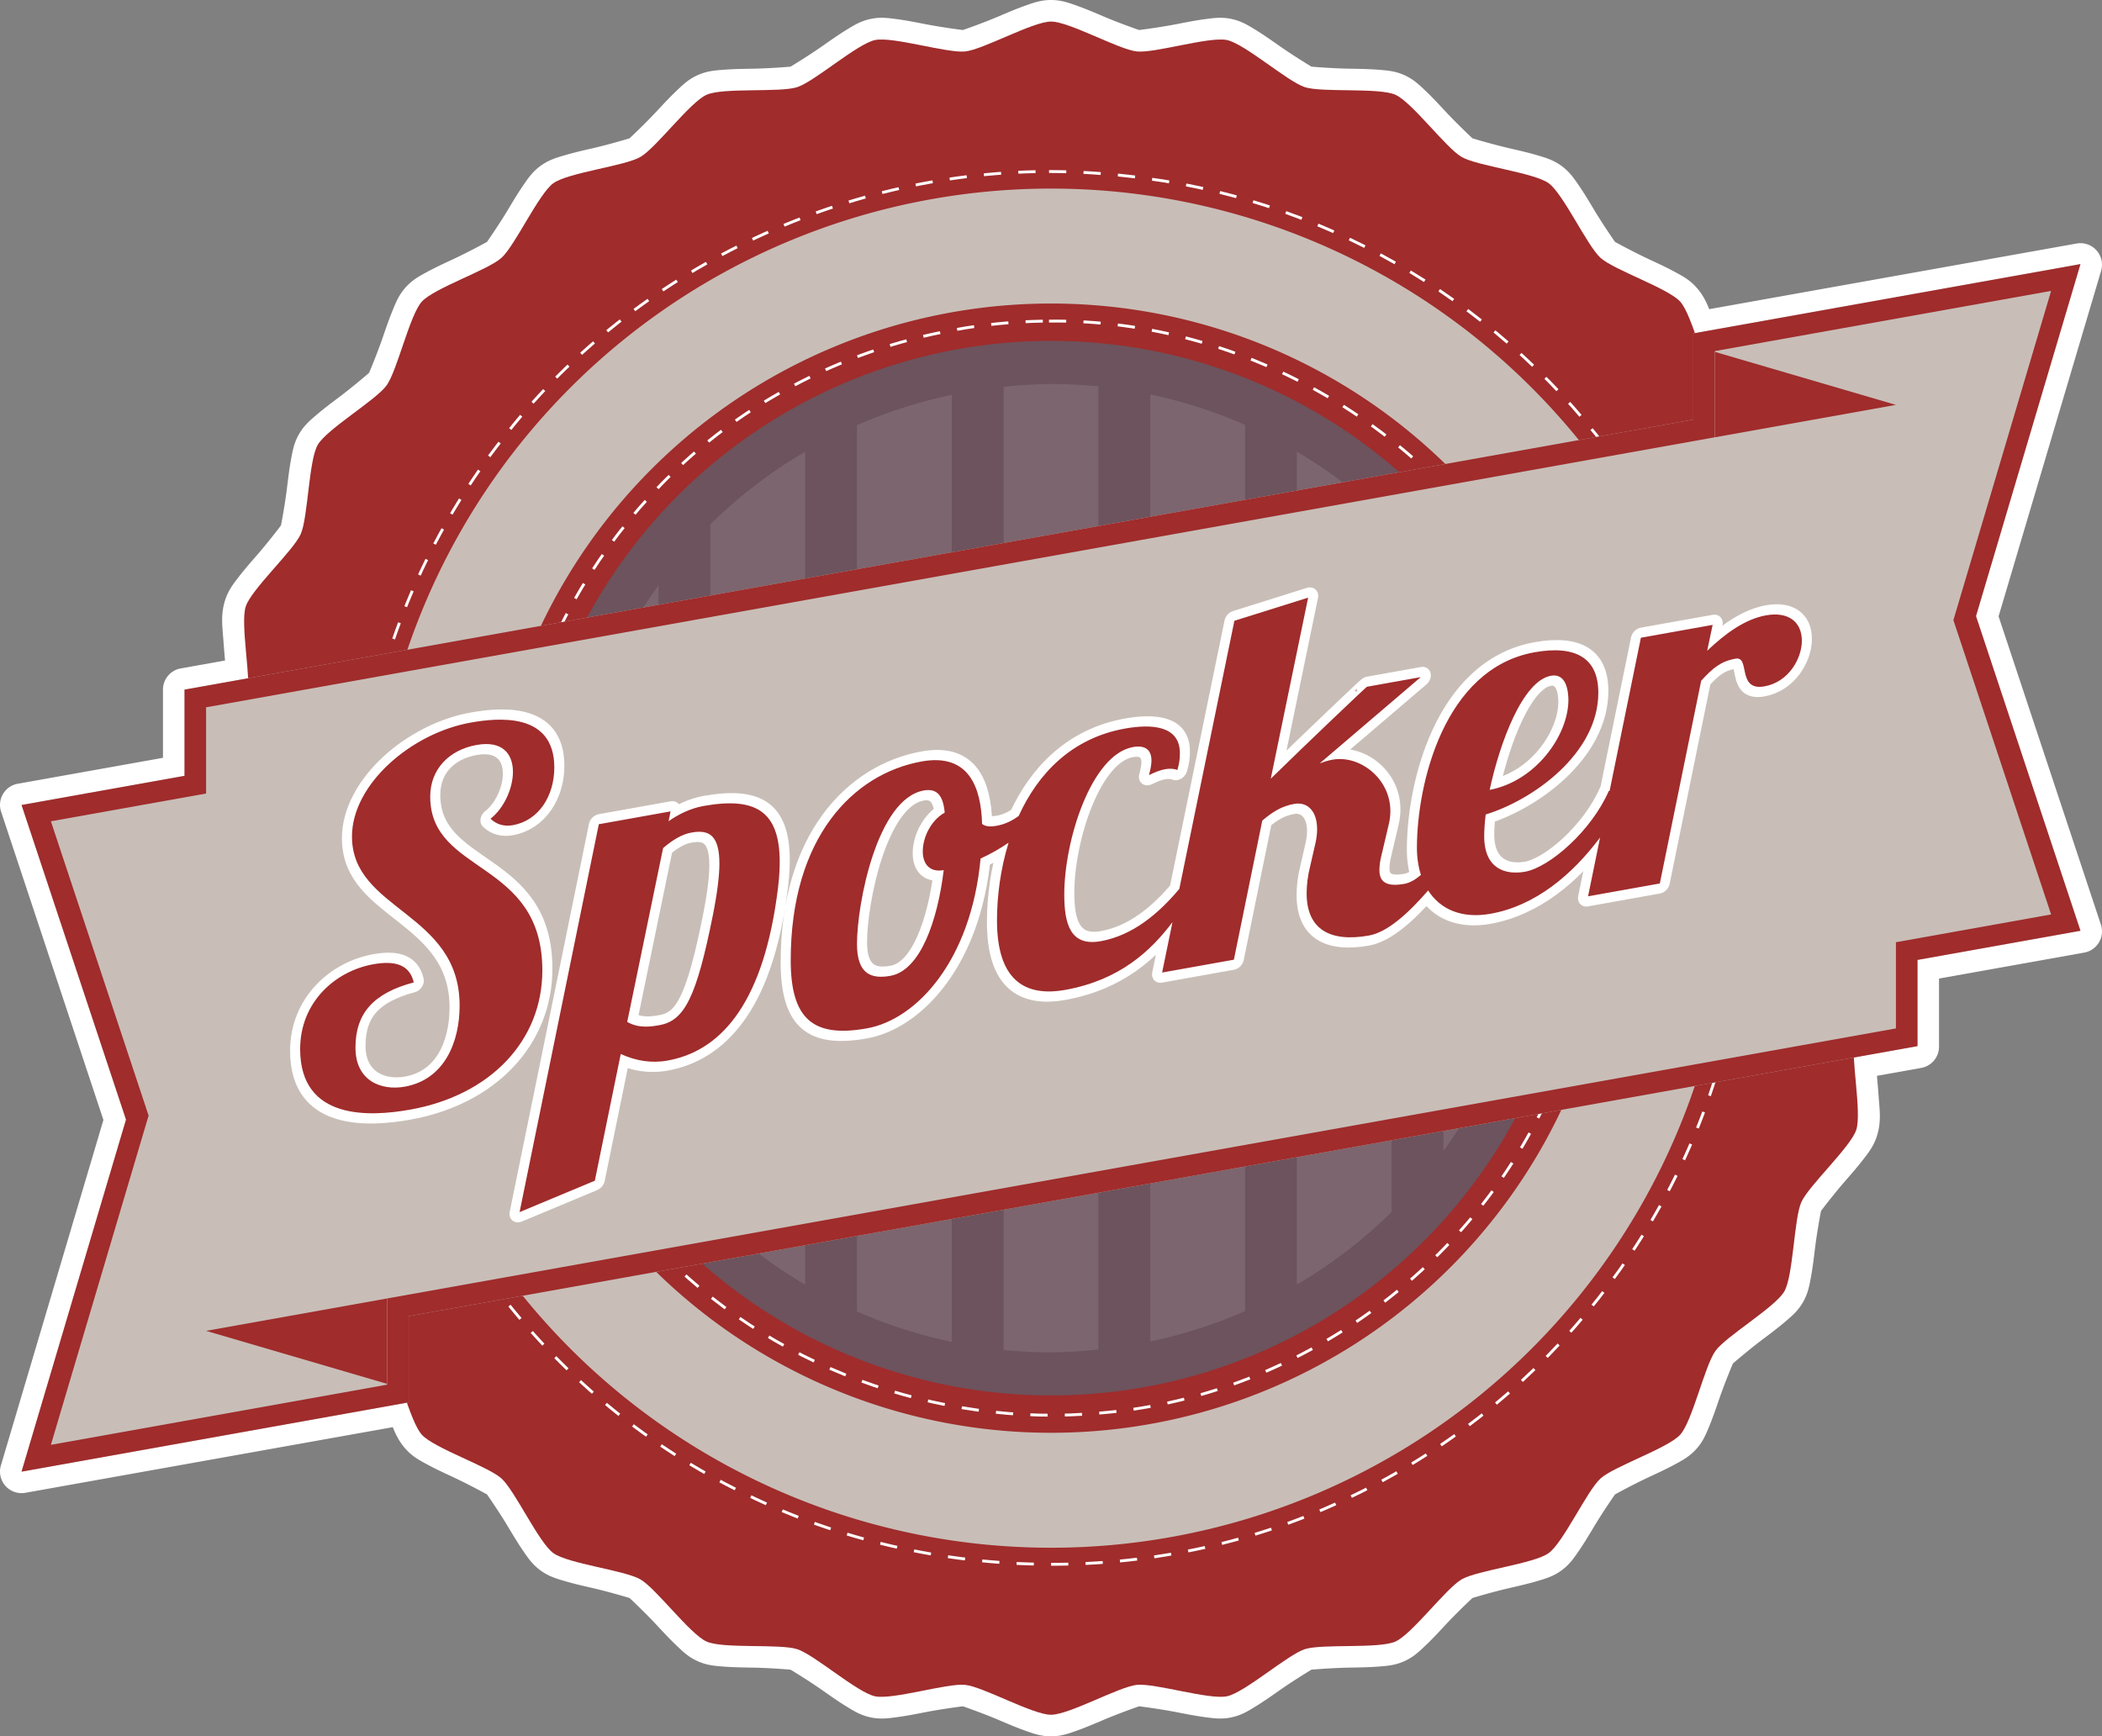 <?xml version="1.0" encoding="UTF-8" standalone="no"?>
<!-- Created with Inkscape (http://www.inkscape.org/) -->

<svg
   xmlns:dc="http://purl.org/dc/elements/1.1/"
   xmlns:cc="http://creativecommons.org/ns#"
   xmlns:rdf="http://www.w3.org/1999/02/22-rdf-syntax-ns#"
   xmlns:svg="http://www.w3.org/2000/svg"
   xmlns="http://www.w3.org/2000/svg"
   xmlns:sodipodi="http://sodipodi.sourceforge.net/DTD/sodipodi-0.dtd"
   xmlns:inkscape="http://www.inkscape.org/namespaces/inkscape"
   width="206.422mm"
   height="170.536mm"
   viewBox="0 0 731.418 604.262"
   id="svg2"
   version="1.1"
   inkscape:version="0.91 r"
   sodipodi:docname="retro_spocker.svg">
  <rect x="0" y="0" width="731.418" height="604.262" fill="#808080" stroke="none"/>
  <defs
     id="defs4" />
  <sodipodi:namedview
     id="base"
     pagecolor="#ffffff"
     bordercolor="#666666"
     borderopacity="1.0"
     inkscape:pageopacity="0.0"
     inkscape:pageshadow="2"
     inkscape:zoom="1"
     inkscape:cx="340.42857"
     inkscape:cy="310.26456"
     inkscape:document-units="px"
     inkscape:current-layer="g4219"
     showgrid="false"
     inkscape:showpageshadow="false"
     showborder="false"
     inkscape:object-paths="false"
     inkscape:object-nodes="false"
     inkscape:snap-others="false"
     inkscape:snap-nodes="true"
     inkscape:window-width="1920"
     inkscape:window-height="1056"
     inkscape:window-x="0"
     inkscape:window-y="24"
     inkscape:window-maximized="1"
     fit-margin-top="0"
     fit-margin-left="0"
     fit-margin-right="0"
     fit-margin-bottom="0" />
  <g
     inkscape:label="Layer 1"
     inkscape:groupmode="layer"
     id="layer1"
     transform="translate(61.081,-105.934)">
    <g
       id="g4219"
       transform="matrix(1,-0.179,0,1,0,54.427)">
      <path
         style="color:#000000;font-style:normal;font-variant:normal;font-weight:normal;font-stretch:normal;font-size:medium;line-height:normal;font-family:sans-serif;text-indent:0;text-align:start;text-decoration:none;text-decoration-line:none;text-decoration-style:solid;text-decoration-color:#000000;letter-spacing:normal;word-spacing:normal;text-transform:none;direction:ltr;block-progression:tb;writing-mode:lr-tb;baseline-shift:baseline;text-anchor:start;white-space:normal;clip-rule:nonzero;display:inline;overflow:visible;visibility:visible;opacity:1;isolation:auto;mix-blend-mode:normal;color-interpolation:sRGB;color-interpolation-filters:linearRGB;solid-color:#000000;solid-opacity:1;fill:#ffffff;fill-opacity:1;fill-rule:nonzero;stroke:none;stroke-width:15;stroke-linecap:butt;stroke-linejoin:round;stroke-miterlimit:4;stroke-dasharray:none;stroke-dashoffset:0;stroke-opacity:1;color-rendering:auto;image-rendering:auto;shape-rendering:auto;text-rendering:auto;enable-background:accumulate"
         d="m 304.629,105.934 c -3.507,0 -6.042,0.929 -8.959,1.963 -2.917,1.034 -5.966,2.325 -8.939,3.596 -5.947,2.542 -12.713,4.882 -12.76,4.887 -0.047,0.005 -7.151,-0.878 -13.496,-2.129 -3.173,-0.625 -6.424,-1.251 -9.492,-1.656 -3.068,-0.405 -5.74,-0.788 -9.17,-0.059 -3.43,0.729 -5.717,2.165 -8.355,3.783 -2.639,1.618 -5.352,3.513 -7.996,5.375 -5.289,3.723 -11.422,7.419 -11.467,7.434 -0.045,0.015 -7.176,0.628 -13.643,0.725 -3.233,0.048 -6.543,0.112 -9.629,0.354 -3.086,0.242 -5.779,0.423 -8.982,1.85 -3.203,1.426 -5.14,3.306 -7.385,5.438 -2.244,2.131 -4.506,4.547 -6.705,6.918 -4.399,4.741 -9.627,9.631 -9.668,9.654 -0.041,0.024 -6.892,2.108 -13.197,3.547 -3.153,0.719 -6.376,1.47 -9.344,2.348 -2.968,0.878 -5.565,1.615 -8.402,3.676 -2.837,2.061 -4.342,4.304 -6.094,6.855 -1.752,2.551 -3.461,5.386 -5.119,8.162 -3.316,5.552 -7.413,11.422 -7.447,11.453 -0.035,0.031 -6.303,3.495 -12.172,6.213 -2.934,1.359 -5.932,2.762 -8.652,4.238 -2.721,1.476 -5.109,2.738 -7.455,5.344 -2.347,2.606 -3.35,5.111 -4.533,7.971 -1.183,2.86 -2.266,5.989 -3.311,9.049 -2.09,6.12 -4.879,12.714 -4.906,12.752 -0.028,0.038 -5.436,4.727 -10.611,8.605 -2.588,1.939 -5.228,3.936 -7.582,5.945 -2.354,2.009 -4.428,3.738 -6.182,6.775 -1.753,3.037 -2.214,5.697 -2.777,8.74 -0.563,3.044 -0.971,6.328 -1.357,9.539 -0.772,6.421 -2.129,13.451 -2.148,13.494 -0.019,0.043 -4.335,5.755 -8.59,10.625 -2.128,2.435 -4.297,4.936 -6.182,7.391 -1.885,2.455 -3.551,4.577 -4.635,7.912 -1.628,5.01 -1.001,9.054 -0.648,13.904 0.184,2.53 0.371,4.737 0.592,7.189 l -15.42,2.756 a 7.501,7.501 0 0 0 -6.182,7.383 l 0,23.721 -50.527,9.029 a 7.501,7.501 0 0 0 -5.799,9.746 L -25.094,495.695 -60.771,615.932 a 7.501,7.501 0 0 0 8.508,9.516 L 75.6,602.604 c 1.032,2.626 2.284,5.164 4.5,7.625 2.347,2.606 4.734,3.868 7.455,5.344 2.721,1.476 5.718,2.879 8.652,4.238 5.869,2.718 12.137,6.182 12.172,6.213 0.035,0.031 4.131,5.901 7.447,11.453 1.658,2.776 3.367,5.611 5.119,8.162 1.752,2.551 3.257,4.794 6.094,6.855 2.837,2.061 5.434,2.798 8.402,3.676 2.968,0.878 6.191,1.628 9.344,2.348 6.306,1.439 13.156,3.523 13.197,3.547 0.041,0.024 5.269,4.913 9.668,9.654 2.199,2.37 4.461,4.787 6.705,6.918 2.244,2.131 4.181,4.011 7.385,5.438 3.203,1.426 5.897,1.608 8.982,1.85 3.086,0.242 6.396,0.305 9.629,0.354 6.466,0.097 13.597,0.71 13.643,0.725 0.045,0.015 6.178,3.71 11.467,7.434 2.644,1.862 5.358,3.757 7.996,5.375 2.639,1.618 4.925,3.054 8.355,3.783 3.43,0.729 6.101,0.347 9.17,-0.059 3.068,-0.405 6.32,-1.031 9.492,-1.656 6.345,-1.251 13.449,-2.134 13.496,-2.129 0.047,0.005 6.813,2.344 12.76,4.887 2.974,1.271 6.022,2.562 8.939,3.596 2.917,1.034 5.452,1.963 8.959,1.963 3.507,0 6.04,-0.929 8.957,-1.963 2.917,-1.034 5.968,-2.325 8.941,-3.596 5.947,-2.542 12.711,-4.882 12.758,-4.887 0.047,-0.005 7.151,0.878 13.496,2.129 3.173,0.625 6.424,1.251 9.492,1.656 3.068,0.405 5.74,0.788 9.17,0.059 3.43,-0.729 5.717,-2.165 8.355,-3.783 2.639,-1.618 5.352,-3.513 7.996,-5.375 5.289,-3.723 11.422,-7.419 11.467,-7.434 0.045,-0.015 7.176,-0.628 13.643,-0.725 3.233,-0.048 6.543,-0.112 9.629,-0.354 3.086,-0.242 5.779,-0.423 8.982,-1.85 3.203,-1.426 5.14,-3.306 7.385,-5.438 2.244,-2.131 4.506,-4.547 6.705,-6.918 4.399,-4.741 9.627,-9.631 9.668,-9.654 0.041,-0.024 6.892,-2.108 13.197,-3.547 3.153,-0.719 6.376,-1.47 9.344,-2.348 2.968,-0.878 5.565,-1.615 8.402,-3.676 2.837,-2.061 4.342,-4.304 6.094,-6.855 1.752,-2.551 3.461,-5.386 5.119,-8.162 3.316,-5.552 7.413,-11.422 7.447,-11.453 0.035,-0.031 6.303,-3.495 12.172,-6.213 2.934,-1.359 5.932,-2.762 8.652,-4.238 2.721,-1.476 5.109,-2.738 7.455,-5.344 2.347,-2.606 3.35,-5.111 4.533,-7.971 1.183,-2.86 2.266,-5.989 3.311,-9.049 2.09,-6.12 4.879,-12.714 4.906,-12.752 0.028,-0.038 5.436,-4.727 10.611,-8.605 2.588,-1.939 5.228,-3.936 7.582,-5.945 2.354,-2.009 4.428,-3.738 6.182,-6.775 1.753,-3.037 2.214,-5.697 2.777,-8.74 0.563,-3.043 0.971,-6.328 1.357,-9.539 0.772,-6.421 2.129,-13.451 2.148,-13.494 0.019,-0.043 4.335,-5.755 8.59,-10.625 2.128,-2.435 4.297,-4.936 6.182,-7.391 1.885,-2.455 3.551,-4.577 4.635,-7.912 1.628,-5.01 1.001,-9.054 0.648,-13.904 -0.184,-2.53 -0.371,-4.737 -0.592,-7.189 l 15.42,-2.756 a 7.501,7.501 0 0 0 6.182,-7.383 l 0,-23.721 50.527,-9.029 a 7.501,7.501 0 0 0 5.799,-9.746 L 634.35,320.434 670.027,200.197 a 7.501,7.501 0 0 0 -8.508,-9.516 l -127.863,22.846 c -1.032,-2.627 -2.283,-5.165 -4.5,-7.627 -2.347,-2.606 -4.734,-3.868 -7.455,-5.344 -2.721,-1.476 -5.718,-2.879 -8.652,-4.238 -5.869,-2.718 -12.137,-6.182 -12.172,-6.213 -0.035,-0.031 -4.131,-5.901 -7.447,-11.453 -1.658,-2.776 -3.367,-5.611 -5.119,-8.162 -1.752,-2.551 -3.257,-4.794 -6.094,-6.855 -2.837,-2.061 -5.434,-2.798 -8.402,-3.676 -2.968,-0.878 -6.191,-1.628 -9.344,-2.348 -6.306,-1.439 -13.156,-3.523 -13.197,-3.547 -0.041,-0.024 -5.269,-4.913 -9.668,-9.654 -2.199,-2.37 -4.461,-4.787 -6.705,-6.918 -2.244,-2.131 -4.181,-4.011 -7.385,-5.438 -3.203,-1.426 -5.897,-1.608 -8.982,-1.85 -3.086,-0.242 -6.396,-0.305 -9.629,-0.354 -6.466,-0.097 -13.597,-0.71 -13.643,-0.725 -0.045,-0.015 -6.178,-3.71 -11.467,-7.434 -2.644,-1.862 -5.358,-3.757 -7.996,-5.375 -2.639,-1.618 -4.925,-3.054 -8.355,-3.783 -3.43,-0.729 -6.101,-0.347 -9.17,0.059 -3.068,0.405 -6.32,1.031 -9.492,1.656 -6.345,1.251 -13.45,2.134 -13.496,2.129 -0.047,-0.005 -6.811,-2.344 -12.758,-4.887 -2.973,-1.271 -6.024,-2.562 -8.941,-3.596 -2.917,-1.034 -5.45,-1.963 -8.957,-1.963 z"
         transform="matrix(1,0.179,0,1,0,-54.427)"
         id="path4322"
         inkscape:connector-curvature="0" />
      <g
         id="g4277">
        <path
           transform="matrix(1,0.179,0,1,0,-54.427)"
           inkscape:connector-curvature="0"
           id="path4224"
           d="m 559.786,555.38 c -3.163,5.479 -20.229,15.55 -23.947,20.669 -3.719,5.118 -8.024,24.461 -12.257,29.162 -4.233,4.702 -23.02,11.005 -27.721,15.238 -4.702,4.233 -12.934,22.258 -18.052,25.977 -5.118,3.719 -24.805,5.978 -30.284,9.142 -5.479,3.163 -17.279,19.082 -23.059,21.656 -5.78,2.573 -25.506,0.691 -31.523,2.646 -6.017,1.955 -20.869,15.073 -27.057,16.388 -6.188,1.315 -25.092,-4.627 -31.384,-3.966 -6.292,0.661 -23.547,10.405 -29.873,10.405 -6.327,0 -23.581,-9.743 -29.873,-10.405 -6.292,-0.661 -25.195,5.282 -31.384,3.966 -6.188,-1.315 -21.04,-14.433 -27.057,-16.388 -6.017,-1.955 -25.743,-0.072 -31.523,-2.646 -5.78,-2.573 -17.58,-18.492 -23.059,-21.656 -5.479,-3.163 -25.165,-5.423 -30.284,-9.142 -5.118,-3.719 -13.351,-21.743 -18.052,-25.977 -4.702,-4.233 -23.488,-10.537 -27.721,-15.238 -4.233,-4.702 -8.538,-24.044 -12.257,-29.162 -3.719,-5.118 -20.784,-15.19 -23.947,-20.669 -3.163,-5.479 -3.353,-25.294 -5.926,-31.073 -2.573,-5.78 -17.172,-19.179 -19.127,-25.196 -1.955,-6.017 1.979,-25.438 0.664,-31.626 -1.315,-6.188 -12.809,-22.33 -13.47,-28.622 -0.661,-6.292 7.225,-24.471 7.225,-30.797 0,-6.327 -7.886,-24.505 -7.225,-30.797 0.661,-6.292 12.155,-22.434 13.47,-28.622 1.315,-6.188 -2.619,-25.609 -0.664,-31.626 1.955,-6.017 16.553,-19.416 19.127,-25.196 2.573,-5.78 2.763,-25.594 5.926,-31.073 3.163,-5.479 20.229,-15.55 23.947,-20.669 3.719,-5.118 8.024,-24.461 12.257,-29.162 4.233,-4.702 23.02,-11.005 27.721,-15.238 4.702,-4.233 12.934,-22.258 18.052,-25.977 5.118,-3.719 24.805,-5.978 30.284,-9.142 5.479,-3.163 17.279,-19.082 23.059,-21.656 5.78,-2.573 25.506,-0.691 31.523,-2.646 6.017,-1.955 20.869,-15.073 27.057,-16.388 6.188,-1.315 25.092,4.627 31.384,3.966 6.292,-0.661 23.547,-10.405 29.873,-10.405 6.327,0 23.581,9.743 29.873,10.405 6.292,0.661 25.195,-5.282 31.384,-3.966 6.188,1.315 21.04,14.433 27.057,16.388 6.017,1.955 25.743,0.072 31.523,2.646 5.78,2.573 17.58,18.492 23.059,21.656 5.479,3.163 25.165,5.423 30.284,9.142 5.118,3.719 13.351,21.743 18.052,25.977 4.702,4.233 23.488,10.537 27.721,15.238 4.233,4.702 8.538,24.044 12.257,29.162 3.719,5.118 20.784,15.19 23.947,20.669 3.163,5.479 3.353,25.294 5.926,31.073 2.573,5.78 17.172,19.179 19.127,25.196 1.955,6.017 -1.979,25.438 -0.664,31.626 1.315,6.188 12.809,22.33 13.47,28.622 0.661,6.292 -7.225,24.471 -7.225,30.797 0,6.327 7.886,24.505 7.225,30.797 -0.661,6.292 -12.155,22.434 -13.47,28.622 -1.315,6.188 2.619,25.609 0.664,31.626 -1.955,6.017 -16.553,19.416 -19.127,25.196 -2.573,5.78 -2.763,25.594 -5.926,31.073 z"
           style="color:#000000;clip-rule:nonzero;display:inline;overflow:visible;visibility:visible;opacity:1;isolation:auto;mix-blend-mode:normal;color-interpolation:sRGB;color-interpolation-filters:linearRGB;solid-color:#000000;solid-opacity:1;fill:#a02c2c;fill-opacity:1;fill-rule:nonzero;stroke:none;stroke-width:15;stroke-linecap:butt;stroke-linejoin:miter;stroke-miterlimit:4;stroke-dasharray:none;stroke-dashoffset:0;stroke-opacity:1;color-rendering:auto;image-rendering:auto;shape-rendering:auto;text-rendering:auto;enable-background:accumulate" />
        <path
           transform="matrix(1,0.179,0,1,0,-54.427)"
           id="path4230"
           d="m 304.627,171.564 a 236.5,236.5 0 0 0 -236.498,236.5 236.5,236.5 0 0 0 236.5,236.5 236.5,236.5 0 0 0 236.5,-236.5 236.5,236.5 0 0 0 -236.502,-236.5 z m 0,40 a 196.5,196.5 0 0 1 196.502,196.5 196.5,196.5 0 0 1 -196.5,196.5 196.5,196.5 0 0 1 -196.5,-196.5 196.5,196.5 0 0 1 196.498,-196.5 z"
           style="color:#000000;clip-rule:nonzero;display:inline;overflow:visible;visibility:visible;opacity:1;isolation:auto;mix-blend-mode:normal;color-interpolation:sRGB;color-interpolation-filters:linearRGB;solid-color:#000000;solid-opacity:1;fill:#c8beb7;fill-opacity:1;fill-rule:nonzero;stroke:none;stroke-width:15;stroke-linecap:butt;stroke-linejoin:miter;stroke-miterlimit:4;stroke-dasharray:none;stroke-dashoffset:0;stroke-opacity:1;color-rendering:auto;image-rendering:auto;shape-rendering:auto;text-rendering:auto;enable-background:accumulate"
           inkscape:connector-curvature="0" />
        <path
           transform="matrix(1,0.179,0,1,0,-54.427)"
           inkscape:connector-curvature="0"
           id="path4237"
           d="m 299.248,165.672 c -71.618,1.52 -141.8,36.379 -185.622,93.168 -43.864,55.949 -61.472,131.643 -45.763,201.093 15.336,71.114 64.436,134.046 130.002,165.718 65.539,32.458 145.875,33.049 211.654,0.908 62.723,-29.972 111.372,-87.969 129.083,-155.288 18.919,-69.134 5.213,-146.39 -37.013,-204.407 -38.185,-53.473 -98.778,-90.326 -164.002,-98.868 -12.694,-1.749 -25.524,-2.585 -38.338,-2.324 z m 4.678,52.012 c 68.234,-0.883 135.281,38.503 167.556,98.728 30.69,55.062 31.319,124.962 1.549,180.52 -29.396,56.087 -87.967,95.666 -151.243,100.74 -56.623,5.278 -115.761,-16.381 -154.917,-58.227 -38.794,-40.529 -58.25,-98.151 -51.337,-153.735 6.919,-60.57 45.019,-117.027 99.061,-145.367 27.461,-14.674 58.347,-22.539 89.33,-22.66 z"
           style="color:#000000;clip-rule:nonzero;display:inline;overflow:visible;visibility:visible;opacity:1;isolation:auto;mix-blend-mode:normal;color-interpolation:sRGB;color-interpolation-filters:linearRGB;solid-color:#000000;solid-opacity:1;fill:none;fill-opacity:1;fill-rule:nonzero;stroke:#ffffff;stroke-width:1;stroke-linecap:butt;stroke-linejoin:miter;stroke-miterlimit:4;stroke-dasharray:6, 6;stroke-dashoffset:0;stroke-opacity:1;color-rendering:auto;image-rendering:auto;shape-rendering:auto;text-rendering:auto;enable-background:accumulate" />
        <circle
           transform="matrix(1,0.179,0,1,0,-54.427)"
           r="183.5"
           cy="408.064"
           cx="304.628"
           id="path4245"
           style="color:#000000;clip-rule:nonzero;display:inline;overflow:visible;visibility:visible;opacity:1;isolation:auto;mix-blend-mode:normal;color-interpolation:sRGB;color-interpolation-filters:linearRGB;solid-color:#000000;solid-opacity:1;fill:#6c535d;fill-opacity:1;fill-rule:nonzero;stroke:none;stroke-width:1;stroke-linecap:butt;stroke-linejoin:miter;stroke-miterlimit:4;stroke-dasharray:6, 6;stroke-dashoffset:0;stroke-opacity:1;color-rendering:auto;image-rendering:auto;shape-rendering:auto;text-rendering:auto;enable-background:accumulate" />
        <path
           transform="matrix(1,0.179,0,1,0,-54.427)"
           inkscape:connector-curvature="0"
           id="rect4249"
           d="m 304.628,239.564 a 168.5,168.5 0 0 0 -16.5,0.979 l 0,335.195 a 168.5,168.5 0 0 0 16.5,0.826 168.5,168.5 0 0 0 16.5,-0.979 l 0,-335.195 a 168.5,168.5 0 0 0 -16.5,-0.826 z m 34.522,3.627 0,329.602 a 168.5,168.5 0 0 0 33,-10.574 l 0,-308.434 a 168.5,168.5 0 0 0 -33,-10.594 z m -69.043,0.145 a 168.5,168.5 0 0 0 -33,10.572 l 0,308.436 a 168.5,168.5 0 0 0 33,10.594 l 0,-329.602 z m 120.064,19.773 0,289.895 a 168.5,168.5 0 0 0 33,-25.297 l 0,-239.207 a 168.5,168.5 0 0 0 -33,-25.391 z m -171.086,0.014 a 168.5,168.5 0 0 0 -33,25.297 l 0,239.211 a 168.5,168.5 0 0 0 33,25.389 l 0,-289.896 z m -51.021,46.502 a 168.5,168.5 0 0 0 -31.936,98.439 168.5,168.5 0 0 0 31.936,98.348 l 0,-196.787 z m 273.127,0.092 0,196.787 a 168.5,168.5 0 0 0 31.938,-98.439 168.5,168.5 0 0 0 -31.938,-98.348 z"
           style="color:#000000;clip-rule:nonzero;display:inline;overflow:visible;visibility:visible;opacity:0.107;isolation:auto;mix-blend-mode:normal;color-interpolation:sRGB;color-interpolation-filters:linearRGB;solid-color:#000000;solid-opacity:1;fill:#ffffff;fill-opacity:1;fill-rule:nonzero;stroke:none;stroke-width:1;stroke-linecap:butt;stroke-linejoin:miter;stroke-miterlimit:4;stroke-dasharray:6, 6;stroke-dashoffset:0;stroke-opacity:1;color-rendering:auto;image-rendering:auto;shape-rendering:auto;text-rendering:auto;enable-background:accumulate" />
        <path
           inkscape:connector-curvature="0"
           style="color:#000000;font-style:normal;font-variant:normal;font-weight:normal;font-stretch:normal;font-size:medium;line-height:normal;font-family:sans-serif;text-indent:0;text-align:start;text-decoration:none;text-decoration-line:none;text-decoration-style:solid;text-decoration-color:#000000;letter-spacing:normal;word-spacing:normal;text-transform:none;direction:ltr;block-progression:tb;writing-mode:lr-tb;baseline-shift:baseline;text-anchor:start;white-space:normal;clip-rule:nonzero;display:inline;overflow:visible;visibility:visible;opacity:1;isolation:auto;mix-blend-mode:normal;color-interpolation:sRGB;color-interpolation-filters:linearRGB;solid-color:#000000;solid-opacity:1;fill:#c8beb7;fill-opacity:1;fill-rule:nonzero;stroke:none;stroke-width:15;stroke-linecap:butt;stroke-linejoin:miter;stroke-miterlimit:4;stroke-dasharray:none;stroke-dashoffset:0;stroke-opacity:1;color-rendering:auto;image-rendering:auto;shape-rendering:auto;text-rendering:auto;enable-background:accumulate"
           d="m 528.129,262.064 0,7.5 0,22.5 -525.002,0 0,30 -56.709,0 36.35,116 -36.35,116 134.711,0 0,-30 525,0 0,-30 56.709,0 -36.35,-116 36.35,-116 -134.709,0 z"
           id="path4216" />
        <path
           inkscape:connector-curvature="0"
           style="color:#000000;font-style:normal;font-variant:normal;font-weight:normal;font-stretch:normal;font-size:medium;line-height:normal;font-family:sans-serif;text-indent:0;text-align:start;text-decoration:none;text-decoration-line:none;text-decoration-style:solid;text-decoration-color:#000000;letter-spacing:normal;word-spacing:normal;text-transform:none;direction:ltr;block-progression:tb;writing-mode:lr-tb;baseline-shift:baseline;text-anchor:start;white-space:normal;clip-rule:nonzero;display:inline;overflow:visible;visibility:visible;opacity:1;isolation:auto;mix-blend-mode:normal;color-interpolation:sRGB;color-interpolation-filters:linearRGB;solid-color:#000000;solid-opacity:1;fill:#a02c2c;fill-opacity:1;fill-rule:nonzero;stroke:none;stroke-width:15;stroke-linecap:butt;stroke-linejoin:miter;stroke-miterlimit:4;stroke-dasharray:none;stroke-dashoffset:0;stroke-opacity:1;color-rendering:auto;image-rendering:auto;shape-rendering:auto;text-rendering:auto;enable-background:accumulate"
           d="m 528.129,262.064 0,7.5 0,22.5 -525.002,0 0,30 -56.709,0 36.35,116 -36.35,116 134.711,0 0,-30 525,0 0,-30 56.709,0 -36.35,-116 36.35,-116 -134.709,0 z m 7.5,7.5 117,0 -34,108.5 34,108.5 -54,0 0,30 -525,0 0,30 -117.002,0 34,-108.5 -34,-108.5 54,0 0,-30 525.002,0 0,-30 z m 0.09,0.314 0,29.686 62.91,0 -62.91,-29.686 z M 10.627,516.564 73.537,546.25 l 0,-29.686 -62.91,0 z"
           id="path4202" />
        <path
           id="path4270"
           d="m 102.664,321.361 c -20.635,0 -41.27,14.046 -41.27,32.254 0,25.837 37.455,32.947 37.455,65.547 0,12.832 -5.375,24.797 -19.074,24.797 -8.15,0 -17.168,-5.028 -17.168,-16.646 0,-11.965 6.243,-17.86 20.289,-19.074 -1.387,-6.243 -6.244,-8.844 -14.047,-8.844 -13.352,0 -25.49,8.671 -25.49,24.971 0,24.97 24.45,27.918 38.322,27.918 27.918,0 45.953,-15.78 45.953,-40.23 0,-38.669 -39.016,-40.231 -39.016,-67.455 0,-9.537 6.59,-15.086 16.127,-15.086 9.19,0 12.658,5.55 12.658,11.619 0,5.722 -3.123,12.138 -7.805,14.912 2.254,2.601 5.03,3.643 7.805,3.643 9.017,0 14.393,-7.632 14.393,-17.516 0,-19.421 -19.942,-20.809 -29.133,-20.809 z m 291.439,8.672 -25.664,3.467 -19.164,89.873 c -7.46,7.579 -16.461,13.303 -27.373,13.303 -10.578,0 -12.658,-8.324 -12.658,-18.555 0,-18.728 9.364,-46.992 23.93,-46.992 3.815,0 6.416,1.735 6.416,5.896 0,1.387 -0.347,2.948 -0.867,4.855 2.254,-0.694 3.988,-1.041 5.549,-1.041 2.081,0 3.467,0.521 4.334,1.041 0.694,-2.254 0.867,-3.815 0.867,-5.723 0,-9.537 -9.71,-11.965 -19.074,-11.965 -18.664,0 -30.326,10.307 -37.02,23.803 -2.187,1.189 -4.623,2.035 -7.705,2.035 -2.428,0 -3.989,-0.52 -5.029,-1.561 -0.347,-12.659 -4.507,-25.492 -20.98,-25.492 -23.93,0 -45.605,18.382 -45.605,61.039 0,20.635 7.975,28.438 26.529,28.438 17.34,0 36.242,-17.165 39.537,-52.02 3.4,-0.938 6.675,-2.22 9.736,-3.758 -2.82,8.655 -4.027,17.921 -4.027,26.299 0,20.462 9.363,28.439 23.756,28.439 19.017,0 29.838,-8.323 37.305,-16.881 l -3.6,16.881 24.971,0 9.885,-46.646 c 3.642,-2.428 6.763,-3.814 11.098,-3.814 4.682,0 7.977,3.988 7.977,10.23 0,1.387 -0.173,2.947 -0.52,4.508 l -1.908,7.977 c -0.867,3.295 -1.215,6.417 -1.215,9.191 0,12.659 8.324,18.555 21.676,18.555 6.582,0 13.9,-5.473 20.602,-12 4.138,7.185 11.495,12 21.758,12 15.589,0 28.39,-8.514 38.068,-19.715 l -4.18,19.715 24.969,0 14.393,-67.975 c 3.988,-3.642 6.763,-5.549 11.965,-5.549 5.202,0 0.348,11.443 10.059,11.443 8.497,0 13.006,-7.456 13.006,-13.525 0,-6.589 -4.683,-11.098 -12.486,-11.098 -7.283,0 -14.218,3.815 -20.461,8.67 l 1.906,-8.67 -24.969,0 -10.881,51.328 -0.291,0 c -6.069,12.832 -20.636,22.889 -29.133,22.889 -6.763,0 -14.219,-3.467 -14.219,-14.912 0,-2.081 0.175,-4.683 0.521,-7.457 16.473,-2.081 39.189,-14.218 39.189,-35.373 0,-12.138 -7.978,-18.035 -22.197,-18.035 -31.56,0 -40.922,38.669 -40.922,60.691 0,3.398 0.473,6.676 1.393,9.717 -1.883,1.264 -3.794,2.076 -5.777,2.076 -6.763,0 -8.67,-2.601 -8.67,-6.416 0,-1.734 0.347,-3.643 0.867,-5.551 l 2.428,-9.883 c 0.347,-1.387 0.52,-2.949 0.52,-4.336 0,-11.445 -10.751,-21.502 -20.115,-21.502 -1.561,0 -2.947,0.175 -4.508,0.521 l 35.201,-23.758 -18.729,0 c 0,-0.173 -20.461,15.607 -33.467,26.012 l 13.006,-60.691 z m -246.82,34.68 -27.57,130.055 26.184,-6.244 9.018,-42.482 c 5.202,3.295 10.576,5.201 16.299,5.201 17.687,0 32.601,-12.659 37.977,-49.941 0.694,-4.509 1.039,-8.495 1.039,-12.137 0,-17.861 -8.495,-24.277 -26.529,-24.277 -4.335,0 -8.497,1.214 -12.139,3.121 l 0.693,-3.295 -24.971,0 z m 331.316,7.631 c 5.202,0 6.07,6.069 6.07,9.711 -0.173,12.312 -11.445,26.01 -27.398,26.184 3.642,-16.3 11.617,-35.895 21.328,-35.895 z m -218.242,0.867 c 4.855,0 6.763,3.293 7.283,9.016 -4.682,1.734 -7.631,7.11 -7.631,12.139 0,4.162 2.254,7.803 7.283,7.803 -2.081,16.82 -7.977,33.469 -18.555,33.469 -6.763,0 -11.617,-2.775 -11.617,-13.18 0,-13.872 6.936,-49.246 23.236,-49.246 z m -80.82,0.172 c 5.549,0 9.711,2.082 9.711,12.486 0,4.162 -0.695,9.884 -2.256,17.514 -5.722,27.571 -9.883,35.027 -18.553,35.027 -2.774,0 -7.11,1.8e-4 -11.271,-3.121 l 12.484,-58.264 c 3.295,-2.254 6.59,-3.643 9.885,-3.643 z"
           style="font-style:normal;font-variant:normal;font-weight:normal;font-stretch:normal;font-size:medium;line-height:125%;font-family:'Lobster 1.3';-inkscape-font-specification:'Lobster 1.3, Normal';text-align:start;letter-spacing:0px;word-spacing:0px;writing-mode:lr-tb;text-anchor:start;opacity:1;fill:#ffffff;fill-opacity:1;stroke:#ffffff;stroke-width:7;stroke-linecap:butt;stroke-linejoin:round;stroke-miterlimit:4;stroke-dasharray:none;stroke-opacity:1"
           inkscape:connector-curvature="0" />
        <path
           inkscape:connector-curvature="0"
           style="font-style:normal;font-variant:normal;font-weight:normal;font-stretch:normal;font-size:medium;line-height:125%;font-family:'Lobster 1.3';-inkscape-font-specification:'Lobster 1.3, Normal';text-align:start;letter-spacing:0px;word-spacing:0px;writing-mode:lr-tb;text-anchor:start;opacity:1;fill:#a02c2c;fill-opacity:1;stroke:none;stroke-width:1px;stroke-linecap:butt;stroke-linejoin:miter;stroke-opacity:1"
           d="m 102.664,321.361 c -20.635,0 -41.27,14.046 -41.27,32.254 0,25.837 37.455,32.947 37.455,65.547 0,12.832 -5.375,24.797 -19.074,24.797 -8.15,0 -17.168,-5.028 -17.168,-16.646 0,-11.965 6.243,-17.86 20.289,-19.074 -1.387,-6.243 -6.244,-8.844 -14.047,-8.844 -13.352,0 -25.49,8.671 -25.49,24.971 0,24.97 24.45,27.918 38.322,27.918 27.918,0 45.953,-15.78 45.953,-40.23 0,-38.669 -39.016,-40.231 -39.016,-67.455 0,-9.537 6.59,-15.086 16.127,-15.086 9.19,0 12.658,5.55 12.658,11.619 0,5.722 -3.123,12.138 -7.805,14.912 2.254,2.601 5.03,3.643 7.805,3.643 9.017,0 14.393,-7.632 14.393,-17.516 0,-19.421 -19.942,-20.809 -29.133,-20.809 z m 291.439,8.672 -25.664,3.467 -19.164,89.873 c -7.46,7.579 -16.461,13.303 -27.373,13.303 -10.578,0 -12.658,-8.324 -12.658,-18.555 0,-18.728 9.364,-46.992 23.93,-46.992 3.815,0 6.416,1.735 6.416,5.896 0,1.387 -0.347,2.948 -0.867,4.855 2.254,-0.694 3.988,-1.041 5.549,-1.041 2.081,0 3.467,0.521 4.334,1.041 0.694,-2.254 0.867,-3.815 0.867,-5.723 0,-9.537 -9.71,-11.965 -19.074,-11.965 -18.664,0 -30.326,10.307 -37.02,23.803 -2.187,1.189 -4.623,2.035 -7.705,2.035 -2.428,0 -3.989,-0.52 -5.029,-1.561 -0.347,-12.659 -4.507,-25.492 -20.98,-25.492 -23.93,0 -45.605,18.382 -45.605,61.039 0,20.635 7.975,28.438 26.529,28.438 17.34,0 36.242,-17.165 39.537,-52.02 3.4,-0.938 6.675,-2.22 9.736,-3.758 -2.82,8.655 -4.027,17.921 -4.027,26.299 0,20.462 9.363,28.439 23.756,28.439 19.017,0 29.838,-8.323 37.305,-16.881 l -3.6,16.881 24.971,0 9.885,-46.646 c 3.642,-2.428 6.763,-3.814 11.098,-3.814 4.682,0 7.977,3.988 7.977,10.23 0,1.387 -0.173,2.947 -0.52,4.508 l -1.908,7.977 c -0.867,3.295 -1.215,6.417 -1.215,9.191 0,12.659 8.324,18.555 21.676,18.555 6.582,0 13.9,-5.473 20.602,-12 4.138,7.185 11.495,12 21.758,12 15.589,0 28.39,-8.514 38.068,-19.715 l -4.18,19.715 24.969,0 14.393,-67.975 c 3.988,-3.642 6.763,-5.549 11.965,-5.549 5.202,0 0.348,11.443 10.059,11.443 8.497,0 13.006,-7.456 13.006,-13.525 0,-6.589 -4.683,-11.098 -12.486,-11.098 -7.283,0 -14.218,3.815 -20.461,8.67 l 1.906,-8.67 -24.969,0 -10.881,51.328 -0.291,0 c -6.069,12.832 -20.636,22.889 -29.133,22.889 -6.763,0 -14.219,-3.467 -14.219,-14.912 0,-2.081 0.175,-4.683 0.521,-7.457 16.473,-2.081 39.189,-14.218 39.189,-35.373 0,-12.138 -7.978,-18.035 -22.197,-18.035 -31.56,0 -40.922,38.669 -40.922,60.691 0,3.398 0.473,6.676 1.393,9.717 -1.883,1.264 -3.794,2.076 -5.777,2.076 -6.763,0 -8.67,-2.601 -8.67,-6.416 0,-1.734 0.347,-3.643 0.867,-5.551 l 2.428,-9.883 c 0.347,-1.387 0.52,-2.949 0.52,-4.336 0,-11.445 -10.751,-21.502 -20.115,-21.502 -1.561,0 -2.947,0.175 -4.508,0.521 l 35.201,-23.758 -18.729,0 c 0,-0.173 -20.461,15.607 -33.467,26.012 l 13.006,-60.691 z m -246.82,34.68 -27.57,130.055 26.184,-6.244 9.018,-42.482 c 5.202,3.295 10.576,5.201 16.299,5.201 17.687,0 32.601,-12.659 37.977,-49.941 0.694,-4.509 1.039,-8.495 1.039,-12.137 0,-17.861 -8.495,-24.277 -26.529,-24.277 -4.335,0 -8.497,1.214 -12.139,3.121 l 0.693,-3.295 -24.971,0 z m 331.316,7.631 c 5.202,0 6.07,6.069 6.07,9.711 -0.173,12.312 -11.445,26.01 -27.398,26.184 3.642,-16.3 11.617,-35.895 21.328,-35.895 z m -218.242,0.867 c 4.855,0 6.763,3.293 7.283,9.016 -4.682,1.734 -7.631,7.11 -7.631,12.139 0,4.162 2.254,7.803 7.283,7.803 -2.081,16.82 -7.977,33.469 -18.555,33.469 -6.763,0 -11.617,-2.775 -11.617,-13.18 0,-13.872 6.936,-49.246 23.236,-49.246 z m -80.82,0.172 c 5.549,0 9.711,2.082 9.711,12.486 0,4.162 -0.695,9.884 -2.256,17.514 -5.722,27.571 -9.883,35.027 -18.553,35.027 -2.774,0 -7.11,1.8e-4 -11.271,-3.121 l 12.484,-58.264 c 3.295,-2.254 6.59,-3.643 9.885,-3.643 z"
           id="path4141" />
      </g>
    </g>
  </g>
</svg>
